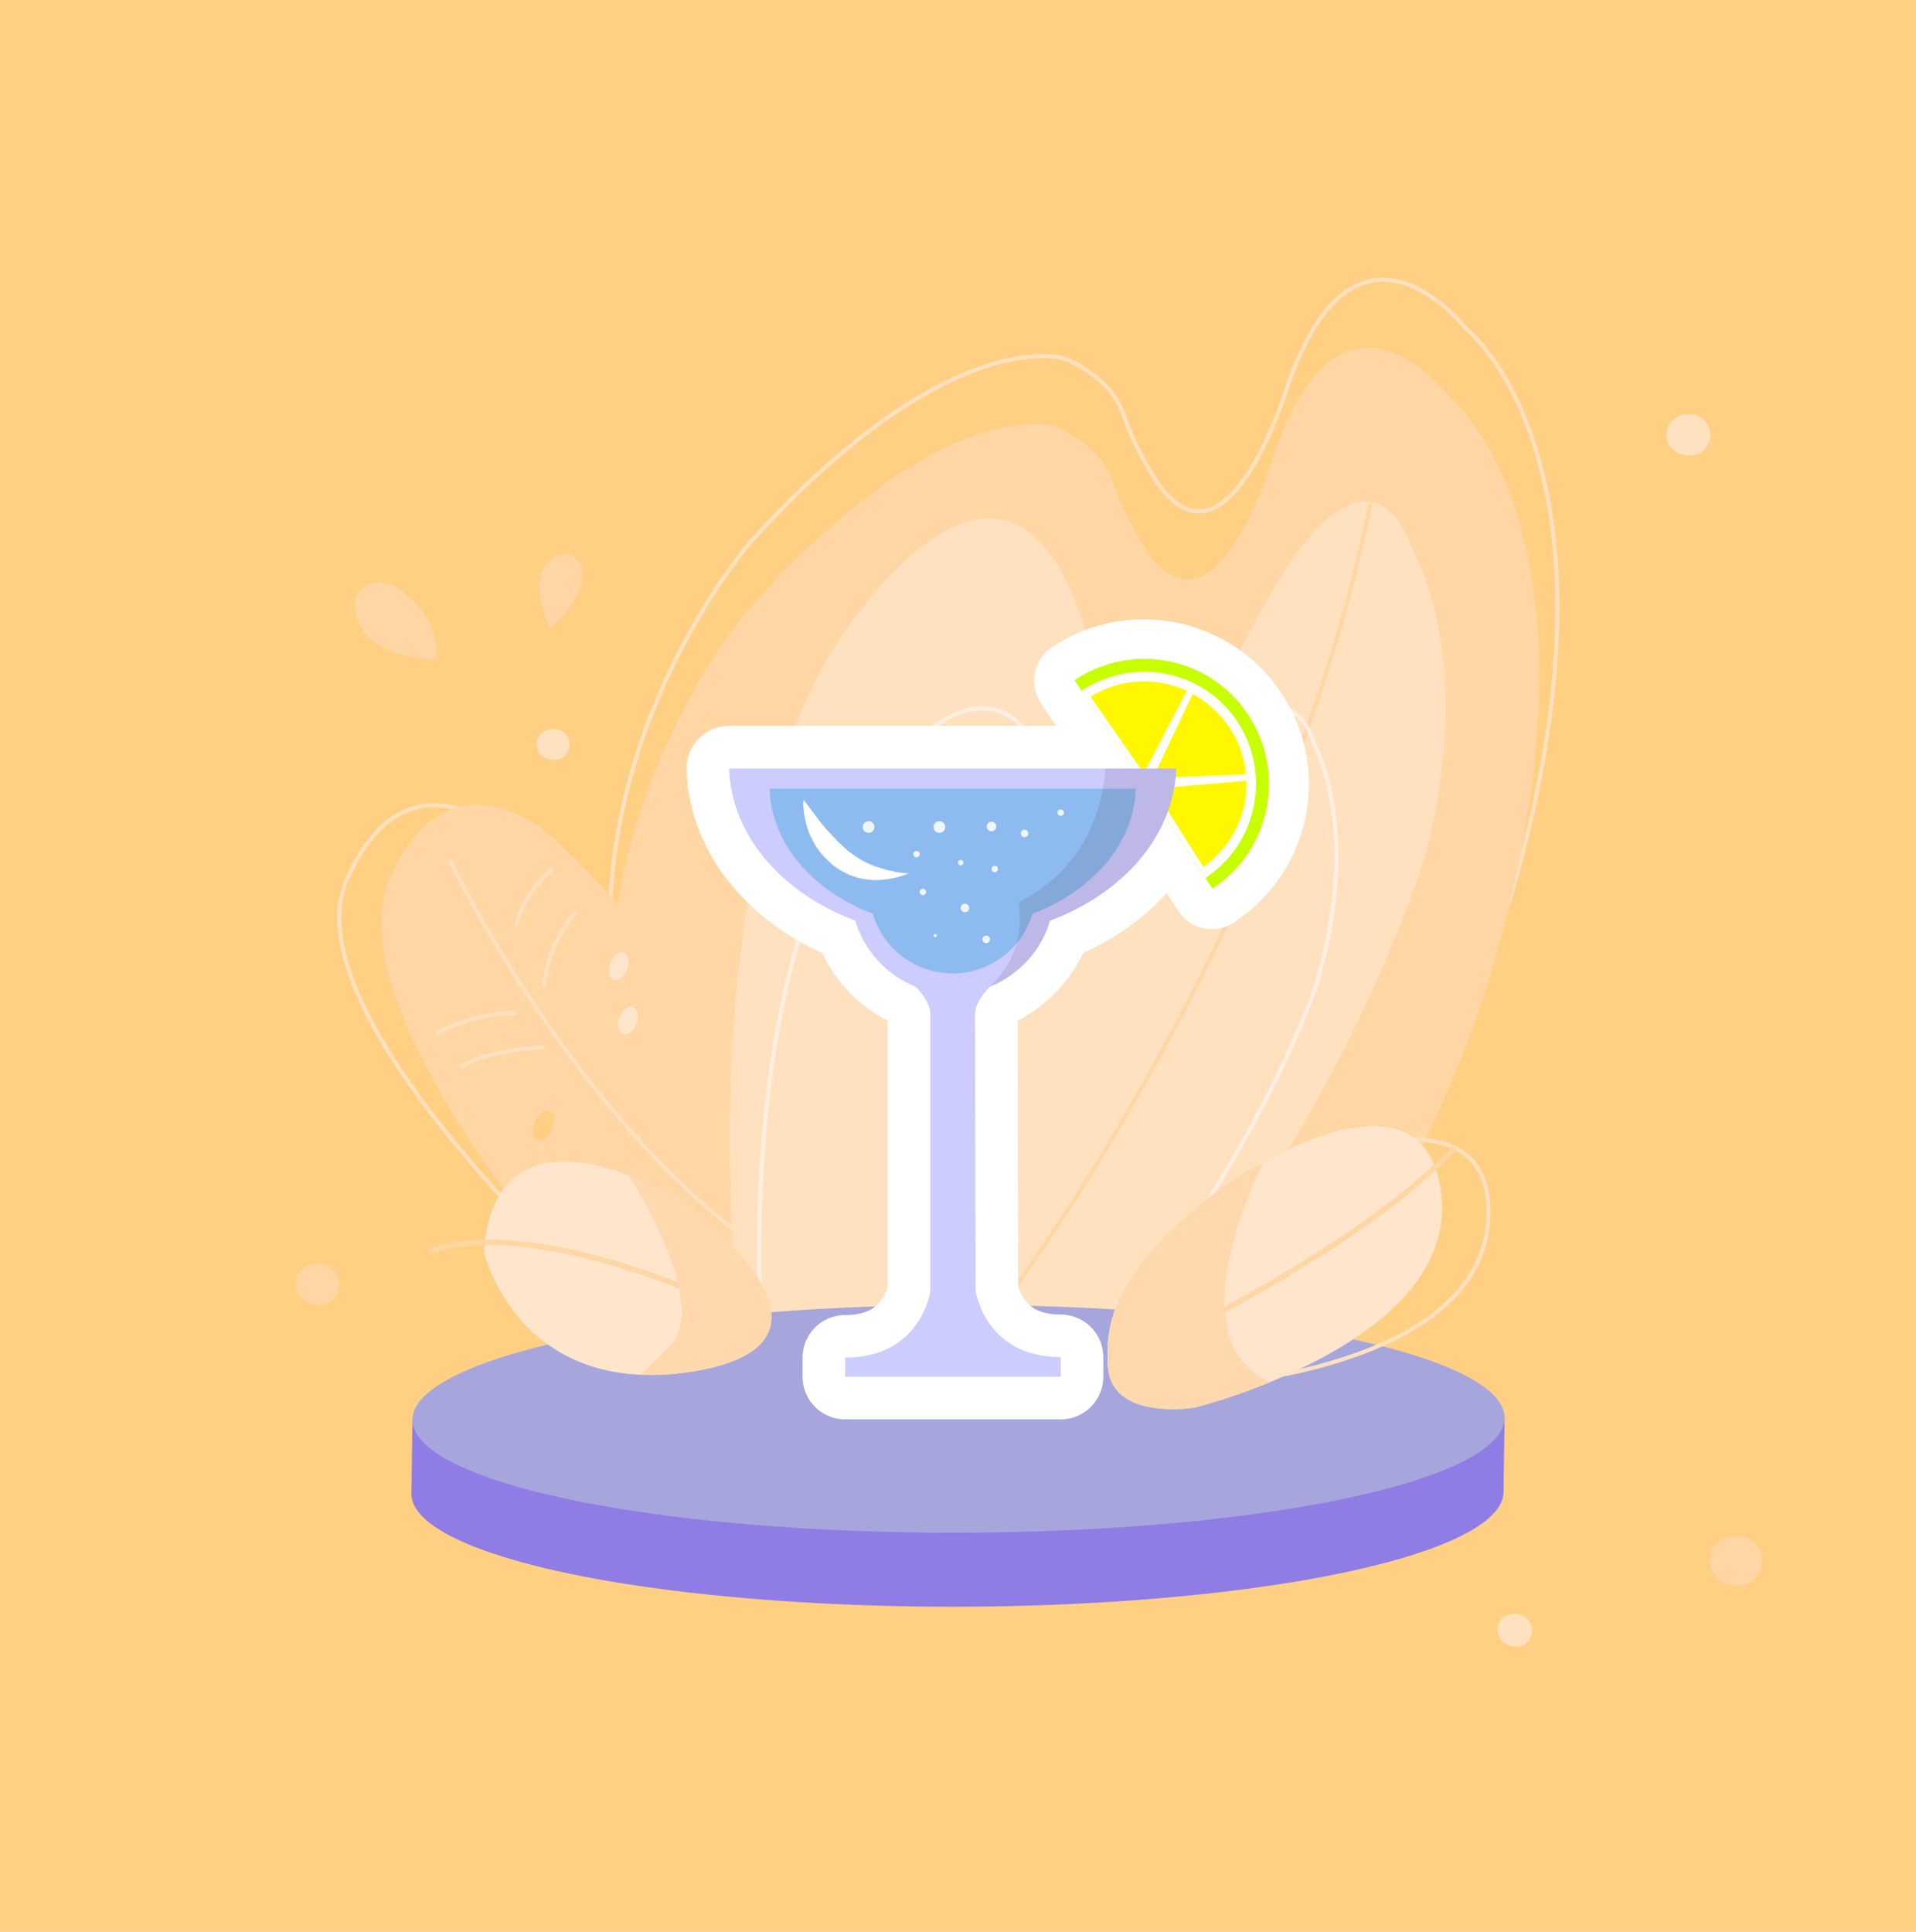 <?xml version="1.0" encoding="utf-8"?>
<!-- Generator: Adobe Illustrator 23.0.0, SVG Export Plug-In . SVG Version: 6.00 Build 0)  -->
<svg version="1.1" id="Capa_1" xmlns="http://www.w3.org/2000/svg" xmlns:xlink="http://www.w3.org/1999/xlink" x="0px" y="0px"
	 viewBox="0 0 360 363" style="enable-background:new 0 0 360 363;" xml:space="preserve">
<style type="text/css">
	.st0{fill:#FFD084;}
	.st1{fill:none;stroke:#FFE1C0;stroke-width:0.757;stroke-miterlimit:10;}
	.st2{fill:#FFD6A4;}
	.st3{fill:none;stroke:#FFE1C0;stroke-width:0.75;stroke-miterlimit:10;}
	.st4{fill:#FFE1C0;}
	.st5{fill:none;stroke:#FFD6A4;stroke-width:0.75;stroke-miterlimit:10;}
	.st6{fill:none;stroke:#FFEFE1;stroke-width:0.748;stroke-miterlimit:10;}
	.st7{fill:#8F7CE5;}
	.st8{fill:#A6A6DD;}
	.st9{fill:#FFE5CC;}
	.st10{fill:none;stroke:#FFD6A4;stroke-miterlimit:10;}
	.st11{clip-path:url(#SVGID_2_);fill:#FFD8AE;}
	.st12{clip-path:url(#SVGID_4_);fill:#FFD8AE;}
	.st13{fill:none;stroke:#FFFFFF;stroke-width:15;stroke-linejoin:round;stroke-miterlimit:10;}
	.st14{fill:none;stroke:#FFFFFF;stroke-width:16;stroke-linejoin:round;stroke-miterlimit:10;enable-background:new    ;}
	.st15{fill:#C7FF00;}
	.st16{fill:#FFFEFA;}
	.st17{fill:#FFF700;}
	.st18{fill:#CCCCFF;}
	.st19{opacity:0.9;fill:#86B9EF;enable-background:new    ;}
	.st20{opacity:0.1;fill:#3B000B;enable-background:new    ;}
	.st21{fill:#FFFFFF;}
	.st22{opacity:0.87;fill:#FFFFFF;enable-background:new    ;}
</style>
<g id="fondo">
	<g>
		<g id="Rectángulo_556">
			<rect y="-0.1" class="st0" width="360" height="363.3"/>
			<rect x="0.5" y="0.4" class="st0" width="359" height="362.2"/>
		</g>
		<path class="st1" d="M228.1,258.3c0,0,43.9-35.1,59.7-104.9c15.8-69.8-12.4-91.7-12.4-91.7S254.9,35.3,242,72.3
			c0,0-11.1,37.2-24.4,18.6c0,0-4-5.6-6.5-13c-2.5-7.3-11-10.5-11-10.5s-21.4-7.3-59.4,34.8c0,0-30.9,35.9-25.5,83.1
			s10.5,56.8,10.5,56.8L228.1,258.3z"/>
		<path class="st2" d="M225.9,271.1c0,0,43.1-35.1,58.6-104.9s-12.2-91.7-12.2-91.7s-20.1-26.4-32.8,10.6c0,0-10.9,37.2-23.9,18.6
			c0,0-3.9-5.6-6.4-13c-2.5-7.3-10.8-10.5-10.8-10.5s-21-7.3-58.2,34.8c0,0-30.3,35.9-25,83.1s10.3,56.8,10.3,56.8L225.9,271.1z"/>
		<path class="st3" d="M114.9,245.6c0,0-61.2-54.4-49.7-80.4s30.9-7.5,30.9-7.5s25.7,22.6,47.9,63.9L114.9,245.6z"/>
		<path class="st2" d="M115.8,249.7c0,0-54.1-58.6-42.6-84.6s30.9-7.5,30.9-7.5s25.7,22.6,47.9,63.9L115.8,249.7z"/>
		<path class="st4" d="M206.4,265c0,0,41.3-44.5,60.9-102.7c0,0,11.1-34-2.3-60c0,0-8.2-25.8-29.3,14.8S206.3,129,206.3,129
			s-8.1-59.5-44-15.2s-22.9,140.1-22.9,140.1L206.4,265z"/>
		<path class="st5" d="M191.1,241.3c0,0,54.3-73,68-155.4"/>
		<path class="st6" d="M195.3,266c0,0,33.9-33.6,51.3-78.9c0,0,9.9-26.5,0.3-47.4c0,0-5.5-20.6-23.5,10.6s-23.4,8.4-23.4,8.4
			s-4.3-47.2-33.9-13.5s-22.8,109.6-22.8,109.6L195.3,266z"/>
		<g>
			
				<ellipse transform="matrix(1 -1.876236e-03 1.876236e-03 1 -0.526 0.338)" class="st7" cx="179.9" cy="280.5" rx="102.6" ry="21.4"/>
			<polygon class="st7" points="282.5,280.3 282.7,266.4 77.5,266.8 77.3,280.7 			"/>
			
				<ellipse transform="matrix(1 -1.876236e-03 1.876236e-03 1 -0.5 0.338)" class="st8" cx="180.1" cy="266.6" rx="102.6" ry="21.4"/>
		</g>
		<path class="st3" d="M239.7,220.4c0,0,41.8-19.1,39.9,9s-53,30.9-53,30.9s-15.5-0.3-14.5-10.3C213.2,240,218.5,230.9,239.7,220.4z
			"/>
		<path class="st9" d="M229.9,222.9c0,0,37.6-26.4,40.9,1.5c3.2,27.9-46.4,40.1-46.4,40.1S209,267,208.2,257
			C207.3,247,211,237.1,229.9,222.9z"/>
		<path class="st10" d="M208.2,257c0,0,44.4-19.6,65.3-41.4"/>
		<g>
			<g>
				<g>
					<g>
						<defs>
							<path id="SVGID_1_" d="M229.9,222.9c0,0,37.6-26.4,40.9,1.5c3.2,27.9-46.4,40.1-46.4,40.1S209,267,208.2,257
								C207.3,247,211,237.1,229.9,222.9z"/>
						</defs>
						<clipPath id="SVGID_2_">
							<use xlink:href="#SVGID_1_"  style="overflow:visible;"/>
						</clipPath>
						<path class="st11" d="M240.9,211.5c0,0-27.3,46.6,4.8,50c21.5,2.3-22.9,11.5-22.9,11.5l-20.3-4.6l-1.3-29l20-22.9L240.9,211.5
							z"/>
					</g>
				</g>
			</g>
		</g>
		<g>
			<path class="st9" d="M128.2,225.7c0,0-34.9-21.9-37.3,9.5c0,0,6.5,28.1,39.9,22.4C164.1,251.8,128.2,225.7,128.2,225.7z"/>
		</g>
		<path class="st10" d="M143,248.3c0,0-40.9-21-62.4-13.1"/>
		<g>
			<g>
				<g>
					<g>
						<defs>
							<path id="SVGID_3_" d="M128.2,225.7c0,0-34.9-21.9-37.3,9.5c0,0,6.5,28.1,39.9,22.4C164.1,251.8,128.2,225.7,128.2,225.7z"/>
						</defs>
						<clipPath id="SVGID_4_">
							<use xlink:href="#SVGID_3_"  style="overflow:visible;"/>
						</clipPath>
						<path class="st12" d="M124.1,218.3h-4h-3.6c0,0,17.6,26,9.4,34.6c-8.2,8.6-9.4,6.7-9.4,6.7l19.6,1.8l15.9-7.2l1.2-14.3
							l-16-11.9L124.1,218.3z"/>
					</g>
				</g>
			</g>
		</g>
		<path class="st3" d="M84.5,161.6c0,0,21.6,45.3,54.6,70.4"/>
		<path class="st3" d="M103.9,163.3c0,0-5.4,4-7,10.8"/>
		<path class="st3" d="M108.2,171.4c0,0-5.3,5.3-6,14.2"/>
		<path class="st3" d="M96.9,190.4c0,0-6.3-0.5-14.9,3.7"/>
		<path class="st3" d="M102.2,196.8c0,0-10.9,0.4-15.6,3.7"/>
		<path class="st2" d="M109.5,107.7c0.1,4-3.4,7.8-6.2,10.4c-1-2.4-1.9-5-2-7.6c-0.1-2,0.7-4,2.2-5.3c0.5-0.4,1-0.8,1.7-0.9
			c0.4-0.1,0.7-0.2,1.1-0.2C108,104.3,109.4,105.9,109.5,107.7z"/>
		<path class="st2" d="M81.9,123.8c-3.1,0.3-9-1.1-11.6-3.2c-2.3-1.7-2.3-2.2-3.4-4.9c-1-2.7,0.6-5.9,3.6-6.2
			c1.5-0.2,3.1,0.2,4.3,1.1C79.1,113.4,82.6,118.4,81.9,123.8z"/>
		<path class="st4" d="M105.6,142.4c-1.9,1.1-5-0.2-4.7-2.6c-0.2-2.8,4.1-3.8,5.6-1.6C107.5,139.5,106.9,141.6,105.6,142.4z"/>
		<path class="st4" d="M319.5,85.1c-2.6,1.4-6.6-0.3-6.3-3.5c-0.2-3.8,5.5-5.1,7.4-2.1C322,81.2,321.3,83.9,319.5,85.1z"/>
		<path class="st2" d="M328.9,297.3c-3.1,1.7-7.9-0.3-7.6-4.2c-0.3-4.5,6.6-6.1,8.9-2.5C331.9,292.6,331,295.9,328.9,297.3z"/>
		<path class="st4" d="M286.4,309c-2,1.1-5.2-0.2-5-2.8c-0.2-3,4.3-4,5.8-1.7C288.4,305.9,287.9,308.1,286.4,309z"/>
		<path class="st2" d="M61.9,244.7c-2.6,1.4-6.6-0.3-6.3-3.5c-0.2-3.8,5.5-5.1,7.4-2.1C64.4,240.8,63.7,243.5,61.9,244.7z"/>
		
			<ellipse transform="matrix(0.351 -0.936 0.936 0.351 -94.431 226.72)" class="st9" cx="116.3" cy="181.5" rx="2.7" ry="1.7"/>
		
			<ellipse transform="matrix(0.351 -0.936 0.936 0.351 -102.793 235.052)" class="st9" cx="118.1" cy="191.6" rx="2.7" ry="1.7"/>
		
			<ellipse transform="matrix(0.351 -0.936 0.936 0.351 -131.656 232.99)" class="st0" cx="102.2" cy="211.4" rx="3" ry="1.8"/>
	</g>
</g>
<g>
	<path class="st13" d="M234.5,134.4c-7.1-10.8-21.8-13.8-32.6-6.6l-0.1,0.1l1.3,2l0,0l23.3,35.2l0,0l1.3,2l0.1-0.1
		C238.7,159.8,241.7,145.2,234.5,134.4z"/>
	<path class="st14" d="M221,144.4h-13.3v0H137c0.4,12.6,9.9,23.4,23.7,28.6c1.7,5.7,5.9,10.2,11.3,12.4c1.6,1.6,2.8,3.4,2.8,5.2v52
		c0,0-1.7,12.5-16,12.5v3.6H179h20.3V255c-14.3,0-16-12.5-16-12.5l-0.1-51.9c0-1.7,1.2-3.6,2.8-5.2c1-0.4,2-0.9,2.9-1.5
		c4-2.5,7-6.3,8.4-10.9c4.3-1.6,8.2-3.8,11.5-6.4c1.3-1,2.6-2.2,3.7-3.3c1.7-1.8,3.2-3.7,4.4-5.7c1.6-2.7,2.8-5.6,3.5-8.6
		c0.2-0.8,0.3-1.5,0.4-2.3S221,145.2,221,144.4L221,144.4L221,144.4z"/>
	<g>
		<path class="st15" d="M201.9,127.8L201.9,127.8c10.9-7.3,25.5-4.3,32.6,6.5c7.2,10.8,4.2,25.5-6.6,32.6l-0.1,0.1L201.9,127.8z"/>
		<path class="st16" d="M203.2,129.8L203.2,129.8c9.8-6.5,22.9-3.9,29.3,5.8s3.8,22.8-5.9,29.3l-0.1,0.1L203.2,129.8z"/>
		<g>
			<path class="st17" d="M204.9,130.9c5.7-3.5,12.4-3.7,18.1-1.1l-8.1,15.5L204.9,130.9z"/>
			<path class="st17" d="M224.1,130.4c2.7,1.5,5.1,3.6,6.9,6.3c1.8,2.7,2.8,5.7,3.1,8.8l-17.5,0.7L224.1,130.4z"/>
			<path class="st17" d="M216.8,148.2l17.4-1.5c0.2,6.3-2.7,12.3-8.1,16.2L216.8,148.2z"/>
		</g>
	</g>
	<g>
		<path class="st18" d="M183.2,190.6c0-1.7,1.2-3.6,2.8-5.2c5.4-2.2,9.6-6.7,11.3-12.4c13.8-5.2,23.3-16,23.7-28.6h-84
			c0.4,12.6,9.9,23.4,23.7,28.6c1.7,5.7,5.9,10.2,11.3,12.4c1.6,1.6,2.8,3.4,2.8,5.2v52c0,0-1.7,12.5-16,12.5v3.6H179l0,0h20.3V255
			c-14.3,0-16-12.5-16-12.5L183.2,190.6L183.2,190.6z"/>
		<path class="st19" d="M213.4,148.2h-68.8c0.3,10.3,8.1,19.2,19.4,23.5c1.9,6.5,7.9,11.2,15,11.2s13.1-4.8,15-11.2
			C205.3,167.4,213.1,158.5,213.4,148.2z"/>
		<path class="st20" d="M221,144.4h-13.3c-0.4,6.2-3,18.4-16.4,25.2c0,0,2.3,8.6-5.3,15.8c5.4-2.2,9.6-6.7,11.3-12.4
			C211.1,167.8,220.6,157,221,144.4z"/>
		<path class="st21" d="M151,150.3c0,0,1,1.3,2.4,3.2c0.7,0.9,1.5,2,2.5,3c0.5,0.5,1,1.1,1.5,1.6s1.1,1,1.6,1.5
			c1.1,0.9,2.4,1.8,3.6,2.4c0.6,0.3,1.3,0.6,1.9,0.8c0.6,0.2,1.3,0.4,1.9,0.6c0.6,0.2,1.2,0.2,1.7,0.4c0.5,0.1,1,0.2,1.4,0.2
			c0.8,0.1,1.3,0.1,1.3,0.1s-0.5,0.2-1.4,0.5c-0.4,0.1-1,0.3-1.6,0.4c-0.6,0.1-1.3,0.3-2.1,0.3c-0.8,0.1-1.6,0.1-2.4,0
			c-0.8-0.1-1.7-0.2-2.5-0.5c-0.4-0.1-0.8-0.3-1.2-0.4c-0.2-0.1-0.4-0.2-0.6-0.3l-0.6-0.3c-0.8-0.4-1.5-0.9-2.2-1.5
			c-0.6-0.6-1.3-1.2-1.8-1.8s-1-1.3-1.4-2c-0.8-1.4-1.3-2.7-1.6-4c-0.3-1.2-0.4-2.3-0.5-3.1C150.9,150.8,151,150.3,151,150.3z"/>
		<circle class="st22" cx="163.2" cy="155.4" r="1.1"/>
		<circle class="st22" cx="176.5" cy="155.4" r="1.1"/>
		<circle class="st22" cx="186.3" cy="155.3" r="0.9"/>
		<circle class="st22" cx="180.5" cy="162.1" r="0.5"/>
		<circle class="st22" cx="192.5" cy="156.6" r="0.7"/>
		<circle class="st22" cx="199.3" cy="152.7" r="0.6"/>
		<circle class="st22" cx="186.9" cy="163.3" r="0.6"/>
		<circle class="st22" cx="181.3" cy="170.6" r="0.8"/>
		<circle class="st22" cx="175.7" cy="175.8" r="0.3"/>
		<circle class="st22" cx="173.4" cy="167.6" r="0.6"/>
		<circle class="st22" cx="172.2" cy="160.5" r="0.6"/>
		<circle class="st22" cx="185.3" cy="176.5" r="0.7"/>
	</g>
</g>
</svg>
